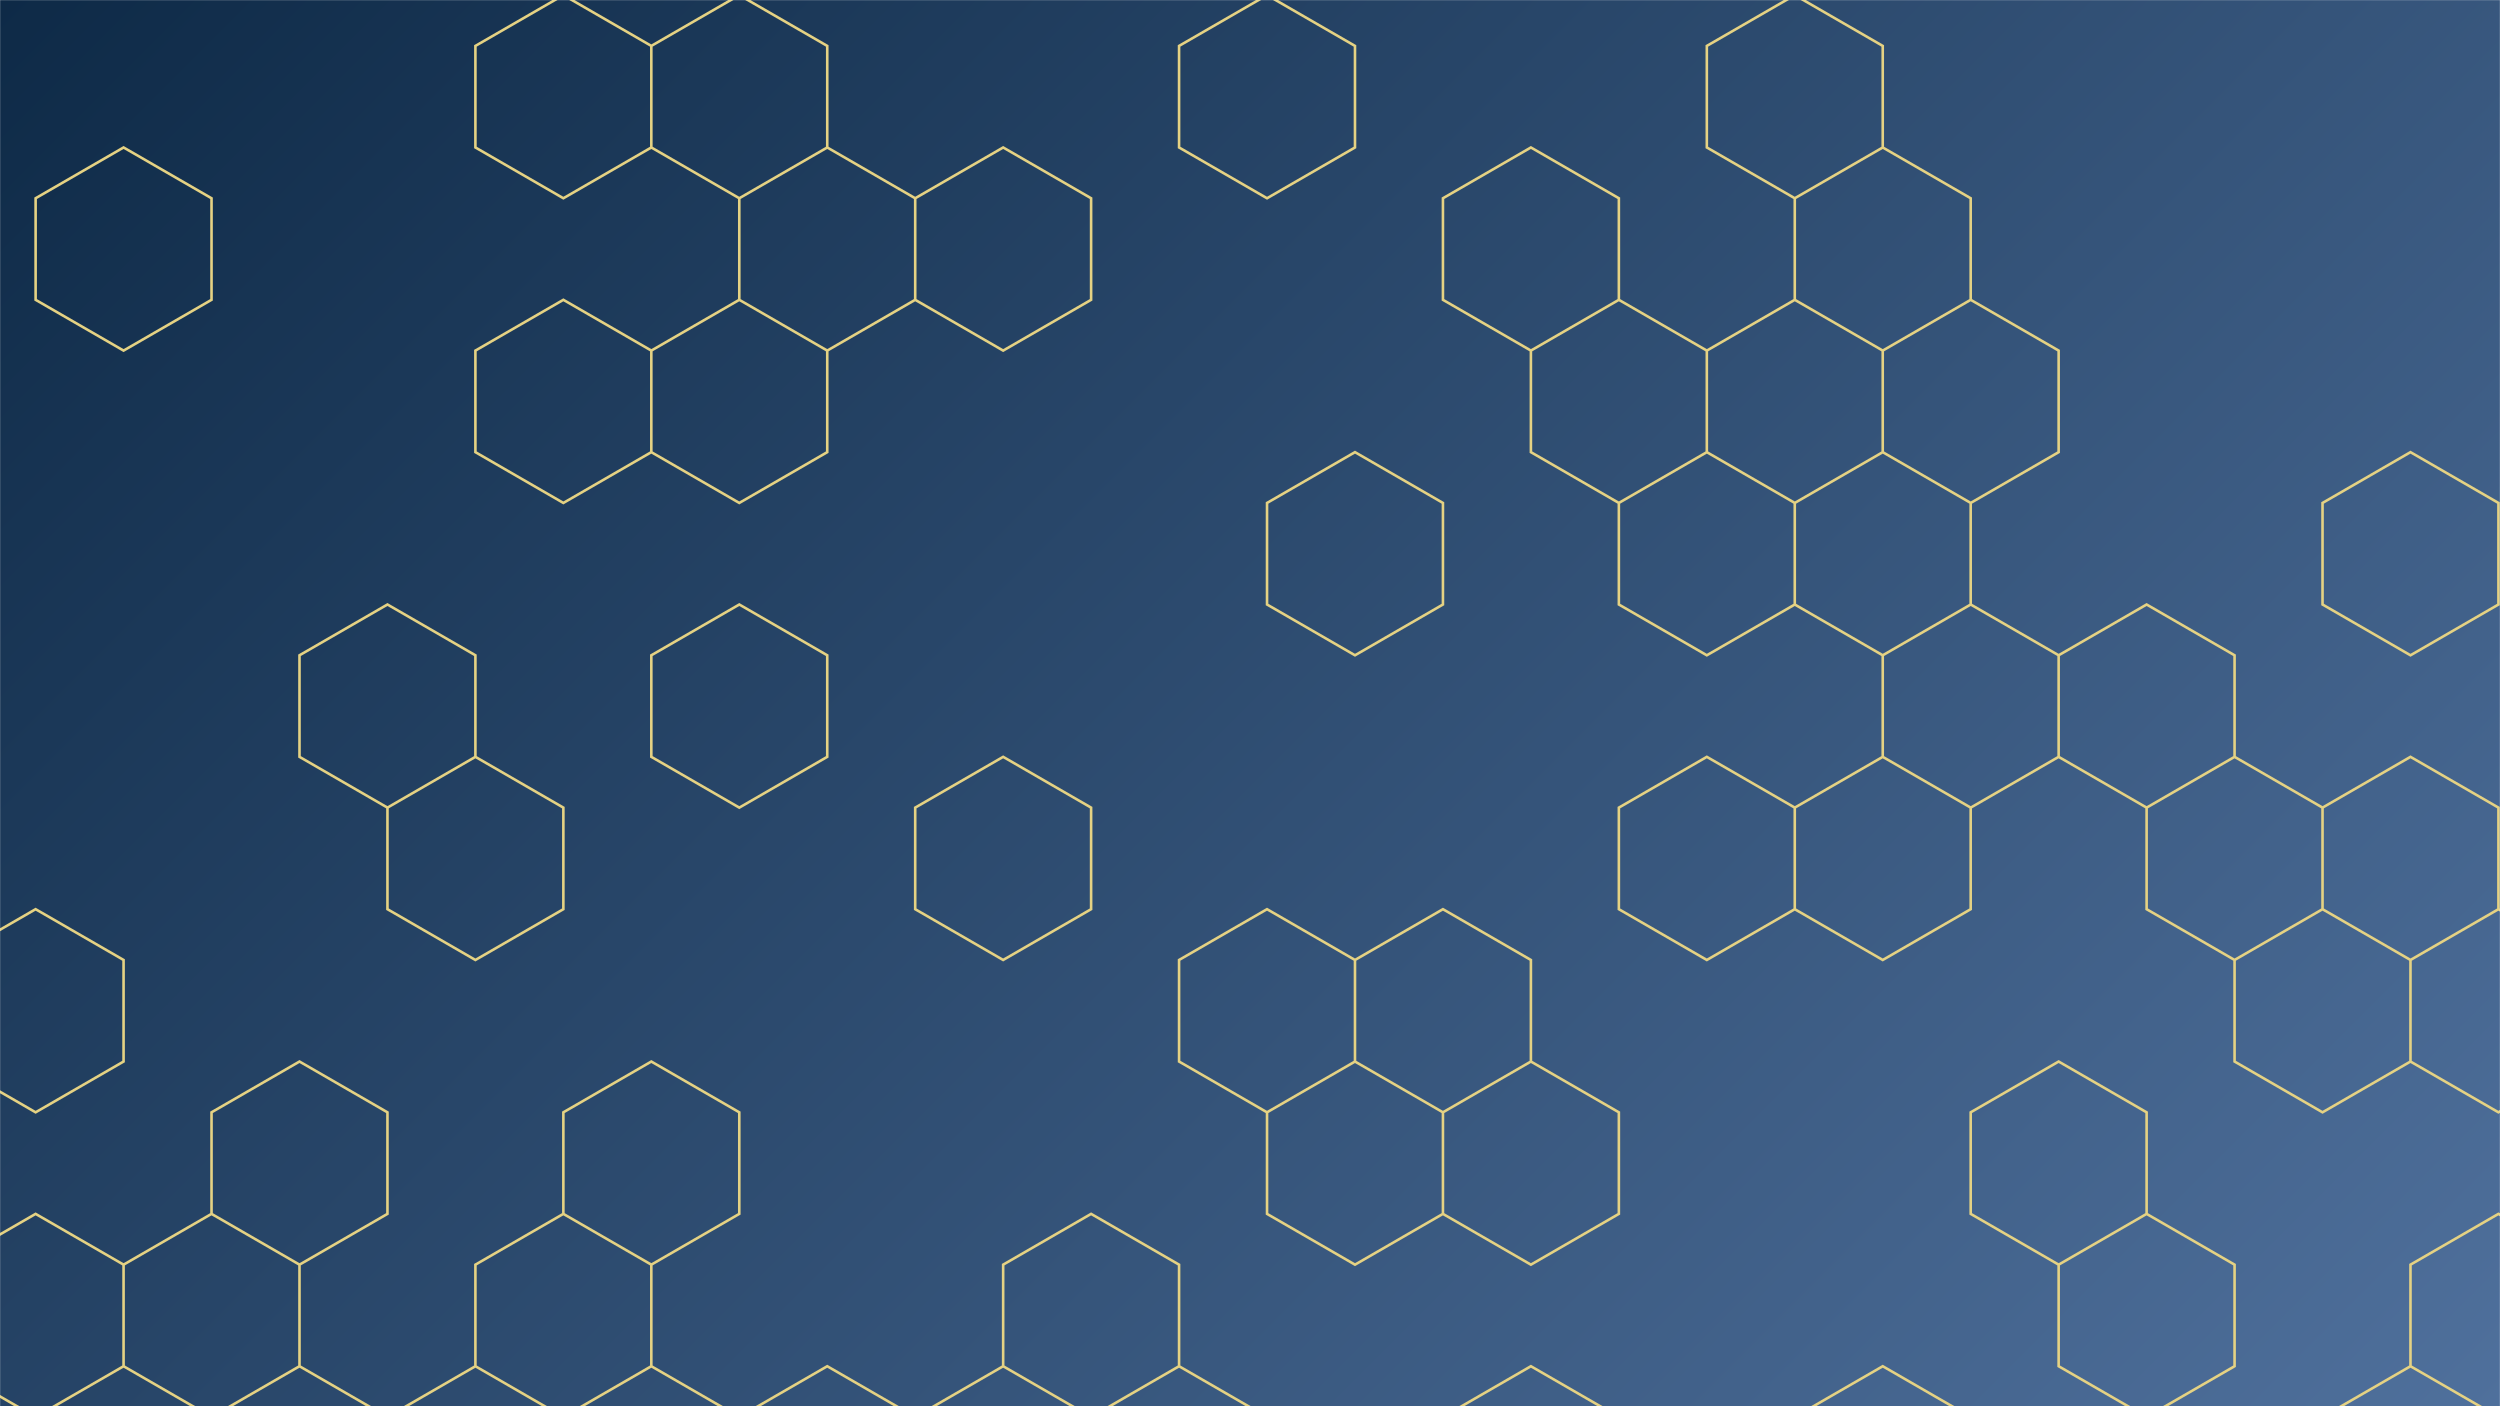 <svg xmlns="http://www.w3.org/2000/svg" version="1.1" xmlns:xlink="http://www.w3.org/1999/xlink" xmlns:svgjs="http://svgjs.dev/svgjs" width="1920" height="1080" preserveAspectRatio="none" viewBox="0 0 1920 1080"><g mask="url(&quot;#SvgjsMask2805&quot;)" fill="none"><rect width="1920" height="1080" x="0" y="0" fill="url(&quot;#SvgjsLinearGradient2806&quot;)"></rect><path d="M510.38 528.5L637.69 602L637.69 749L510.38 822.5L383.07 749L383.07 602zM765 528.5L892.31 602L892.31 749L765 822.5L637.69 749L637.69 602zM892.31 308L1019.62 381.5L1019.62 528.5L892.31 602L765 528.5L765 381.5zM1146.92 749L1274.23 822.5L1274.23 969.5L1146.92 1043L1019.62 969.5L1019.62 822.5zM1656.16 749L1783.47 822.5L1783.47 969.5L1656.16 1043L1528.85 969.5L1528.85 822.5zM2038.09 528.5L2165.4 602L2165.4 749L2038.09 822.5L1910.78 749L1910.78 602zM1910.78 749L2038.09 822.5L2038.09 969.5L1910.78 1043L1783.47 969.5L1783.47 822.5z" stroke="rgba(0, 0, 0, 0)" stroke-width="2"></path><path d="M495.68 528.5 a14.7 14.7 0 1 0 29.4 0 a14.7 14.7 0 1 0 -29.4 0zM622.99 602 a14.7 14.7 0 1 0 29.4 0 a14.7 14.7 0 1 0 -29.4 0zM622.99 749 a14.7 14.7 0 1 0 29.4 0 a14.7 14.7 0 1 0 -29.4 0zM495.68 822.5 a14.7 14.7 0 1 0 29.4 0 a14.7 14.7 0 1 0 -29.4 0zM368.37 749 a14.7 14.7 0 1 0 29.4 0 a14.7 14.7 0 1 0 -29.4 0zM368.37 602 a14.7 14.7 0 1 0 29.4 0 a14.7 14.7 0 1 0 -29.4 0zM750.3 528.5 a14.7 14.7 0 1 0 29.4 0 a14.7 14.7 0 1 0 -29.4 0zM877.61 602 a14.7 14.7 0 1 0 29.4 0 a14.7 14.7 0 1 0 -29.4 0zM877.61 749 a14.7 14.7 0 1 0 29.4 0 a14.7 14.7 0 1 0 -29.4 0zM750.3 822.5 a14.7 14.7 0 1 0 29.4 0 a14.7 14.7 0 1 0 -29.4 0zM877.61 308 a14.7 14.7 0 1 0 29.4 0 a14.7 14.7 0 1 0 -29.4 0zM1004.92 381.5 a14.7 14.7 0 1 0 29.4 0 a14.7 14.7 0 1 0 -29.4 0zM1004.92 528.5 a14.7 14.7 0 1 0 29.4 0 a14.7 14.7 0 1 0 -29.4 0zM750.3 381.5 a14.7 14.7 0 1 0 29.4 0 a14.7 14.7 0 1 0 -29.4 0zM1132.22 749 a14.7 14.7 0 1 0 29.4 0 a14.7 14.7 0 1 0 -29.4 0zM1259.53 822.5 a14.7 14.7 0 1 0 29.4 0 a14.7 14.7 0 1 0 -29.4 0zM1259.53 969.5 a14.7 14.7 0 1 0 29.4 0 a14.7 14.7 0 1 0 -29.4 0zM1132.22 1043 a14.7 14.7 0 1 0 29.4 0 a14.7 14.7 0 1 0 -29.4 0zM1004.92 969.5 a14.7 14.7 0 1 0 29.4 0 a14.7 14.7 0 1 0 -29.4 0zM1004.92 822.5 a14.7 14.7 0 1 0 29.4 0 a14.7 14.7 0 1 0 -29.4 0zM1641.46 749 a14.7 14.7 0 1 0 29.4 0 a14.7 14.7 0 1 0 -29.4 0zM1768.77 822.5 a14.7 14.7 0 1 0 29.4 0 a14.7 14.7 0 1 0 -29.4 0zM1768.77 969.5 a14.7 14.7 0 1 0 29.4 0 a14.7 14.7 0 1 0 -29.4 0zM1641.46 1043 a14.7 14.7 0 1 0 29.4 0 a14.7 14.7 0 1 0 -29.4 0zM1514.15 969.5 a14.7 14.7 0 1 0 29.4 0 a14.7 14.7 0 1 0 -29.4 0zM1514.15 822.5 a14.7 14.7 0 1 0 29.4 0 a14.7 14.7 0 1 0 -29.4 0zM2023.39 528.5 a14.7 14.7 0 1 0 29.4 0 a14.7 14.7 0 1 0 -29.4 0zM2150.7 602 a14.7 14.7 0 1 0 29.4 0 a14.7 14.7 0 1 0 -29.4 0zM2150.7 749 a14.7 14.7 0 1 0 29.4 0 a14.7 14.7 0 1 0 -29.4 0zM2023.39 822.5 a14.7 14.7 0 1 0 29.4 0 a14.7 14.7 0 1 0 -29.4 0zM1896.08 749 a14.7 14.7 0 1 0 29.4 0 a14.7 14.7 0 1 0 -29.4 0zM1896.08 602 a14.7 14.7 0 1 0 29.4 0 a14.7 14.7 0 1 0 -29.4 0zM2023.39 969.5 a14.7 14.7 0 1 0 29.4 0 a14.7 14.7 0 1 0 -29.4 0zM1896.08 1043 a14.7 14.7 0 1 0 29.4 0 a14.7 14.7 0 1 0 -29.4 0z" fill="rgba(0, 0, 0, 0)"></path><path d="M94.9 113.26L162.45 152.26L162.45 230.26L94.9 269.26L27.35 230.26L27.35 152.26zM27.35 698.26L94.9 737.26L94.9 815.26L27.35 854.26L-40.2 815.26L-40.2 737.26zM27.35 932.26L94.9 971.26L94.9 1049.26L27.35 1088.26L-40.2 1049.26L-40.2 971.26zM230.01 815.26L297.56 854.26L297.56 932.26L230.01 971.26L162.45 932.26L162.45 854.26zM162.45 932.26L230.01 971.26L230.01 1049.26L162.45 1088.26L94.9 1049.26L94.9 971.26zM230.01 1049.26L297.56 1088.26L297.56 1166.26L230.01 1205.26L162.45 1166.26L162.45 1088.26zM297.56 464.26L365.11 503.26L365.11 581.26L297.56 620.26L230.01 581.26L230.01 503.26zM365.11 581.26L432.66 620.26L432.66 698.26L365.11 737.26L297.56 698.26L297.56 620.26zM365.11 1049.26L432.66 1088.26L432.66 1166.26L365.11 1205.26L297.56 1166.26L297.56 1088.26zM432.66 -3.74L500.21 35.26L500.21 113.26L432.66 152.26L365.11 113.26L365.11 35.26zM432.66 230.26L500.21 269.26L500.21 347.26L432.66 386.26L365.11 347.26L365.11 269.26zM500.21 815.26L567.77 854.26L567.77 932.26L500.21 971.26L432.66 932.26L432.66 854.26zM432.66 932.26L500.21 971.26L500.21 1049.26L432.66 1088.26L365.11 1049.26L365.11 971.26zM500.21 1049.26L567.77 1088.26L567.77 1166.26L500.21 1205.26L432.66 1166.26L432.66 1088.26zM567.77 -3.74L635.32 35.26L635.32 113.26L567.77 152.26L500.21 113.26L500.21 35.26zM635.32 113.26L702.87 152.26L702.87 230.26L635.32 269.26L567.77 230.26L567.77 152.26zM567.77 230.26L635.32 269.26L635.32 347.26L567.77 386.26L500.21 347.26L500.21 269.26zM567.77 464.26L635.32 503.26L635.32 581.26L567.77 620.26L500.21 581.26L500.21 503.26zM635.32 1049.26L702.87 1088.26L702.87 1166.26L635.32 1205.26L567.77 1166.26L567.77 1088.26zM770.42 113.26L837.97 152.26L837.97 230.26L770.42 269.26L702.87 230.26L702.87 152.26zM770.42 581.26L837.97 620.26L837.97 698.26L770.42 737.26L702.87 698.26L702.87 620.26zM770.42 1049.26L837.97 1088.26L837.97 1166.26L770.42 1205.26L702.87 1166.26L702.87 1088.26zM837.97 932.26L905.52 971.26L905.52 1049.26L837.97 1088.26L770.42 1049.26L770.42 971.26zM905.52 1049.26L973.08 1088.26L973.08 1166.26L905.52 1205.26L837.97 1166.26L837.97 1088.26zM973.08 -3.74L1040.63 35.26L1040.63 113.26L973.08 152.26L905.52 113.26L905.52 35.26zM1040.63 347.26L1108.18 386.26L1108.18 464.26L1040.63 503.26L973.08 464.26L973.08 386.26zM973.08 698.26L1040.63 737.26L1040.63 815.26L973.08 854.26L905.52 815.26L905.52 737.26zM1040.63 815.26L1108.18 854.26L1108.18 932.26L1040.63 971.26L973.08 932.26L973.08 854.26zM1175.73 113.26L1243.28 152.26L1243.28 230.26L1175.73 269.26L1108.18 230.26L1108.18 152.26zM1108.18 698.26L1175.73 737.26L1175.73 815.26L1108.18 854.26L1040.63 815.26L1040.63 737.26zM1175.73 815.26L1243.28 854.26L1243.28 932.26L1175.73 971.26L1108.18 932.26L1108.18 854.26zM1175.73 1049.26L1243.28 1088.26L1243.28 1166.26L1175.73 1205.26L1108.18 1166.26L1108.18 1088.26zM1243.28 230.26L1310.84 269.26L1310.84 347.26L1243.28 386.26L1175.73 347.26L1175.73 269.26zM1310.84 347.26L1378.39 386.26L1378.39 464.26L1310.84 503.26L1243.28 464.26L1243.28 386.26zM1310.84 581.26L1378.39 620.26L1378.39 698.26L1310.84 737.26L1243.28 698.26L1243.28 620.26zM1378.39 -3.74L1445.94 35.26L1445.94 113.26L1378.39 152.26L1310.84 113.26L1310.84 35.26zM1445.94 113.26L1513.49 152.26L1513.49 230.26L1445.94 269.26L1378.39 230.26L1378.39 152.26zM1378.39 230.26L1445.94 269.26L1445.94 347.26L1378.39 386.26L1310.84 347.26L1310.84 269.26zM1445.94 347.26L1513.49 386.26L1513.49 464.26L1445.94 503.26L1378.39 464.26L1378.39 386.26zM1445.94 581.26L1513.49 620.26L1513.49 698.26L1445.94 737.26L1378.39 698.26L1378.39 620.26zM1445.94 1049.26L1513.49 1088.26L1513.49 1166.26L1445.94 1205.26L1378.39 1166.26L1378.39 1088.26zM1513.49 230.26L1581.04 269.26L1581.04 347.26L1513.49 386.26L1445.94 347.26L1445.94 269.26zM1513.49 464.26L1581.04 503.26L1581.04 581.26L1513.49 620.26L1445.94 581.26L1445.94 503.26zM1581.04 815.26L1648.6 854.26L1648.6 932.26L1581.04 971.26L1513.49 932.26L1513.49 854.26zM1648.6 464.26L1716.15 503.26L1716.15 581.26L1648.6 620.26L1581.04 581.26L1581.04 503.26zM1716.15 581.26L1783.7 620.26L1783.7 698.26L1716.15 737.26L1648.6 698.26L1648.6 620.26zM1648.6 932.26L1716.15 971.26L1716.15 1049.26L1648.6 1088.26L1581.04 1049.26L1581.04 971.26zM1851.25 347.26L1918.8 386.26L1918.8 464.26L1851.25 503.26L1783.7 464.26L1783.7 386.26zM1851.25 581.26L1918.8 620.26L1918.8 698.26L1851.25 737.26L1783.7 698.26L1783.7 620.26zM1783.7 698.26L1851.25 737.26L1851.25 815.26L1783.7 854.26L1716.15 815.26L1716.15 737.26zM1851.25 1049.26L1918.8 1088.26L1918.8 1166.26L1851.25 1205.26L1783.7 1166.26L1783.7 1088.26zM1918.8 698.26L1986.36 737.26L1986.36 815.26L1918.8 854.26L1851.25 815.26L1851.25 737.26zM1918.8 932.26L1986.36 971.26L1986.36 1049.26L1918.8 1088.26L1851.25 1049.26L1851.25 971.26z" stroke="url(&quot;#SvgjsLinearGradient2807&quot;)" stroke-width="2"></path></g><defs><mask id="SvgjsMask2805"><rect width="1920" height="1080" fill="#ffffff"></rect></mask><linearGradient x1="10.94%" y1="-19.44%" x2="89.06%" y2="119.44%" gradientUnits="userSpaceOnUse" id="SvgjsLinearGradient2806"><stop stop-color="rgba(14, 42, 71, 1)" offset="0"></stop><stop stop-color="rgba(79, 112, 156, 1)" offset="1"></stop></linearGradient><linearGradient x1="210.048" y1="-209.952" x2="1709.952" y2="1289.952" gradientUnits="userSpaceOnUse" id="SvgjsLinearGradient2807"><stop stop-color="#0e2a47" offset="0"></stop><stop stop-color="rgba(229, 210, 131, 1)" offset="0"></stop></linearGradient></defs></svg>